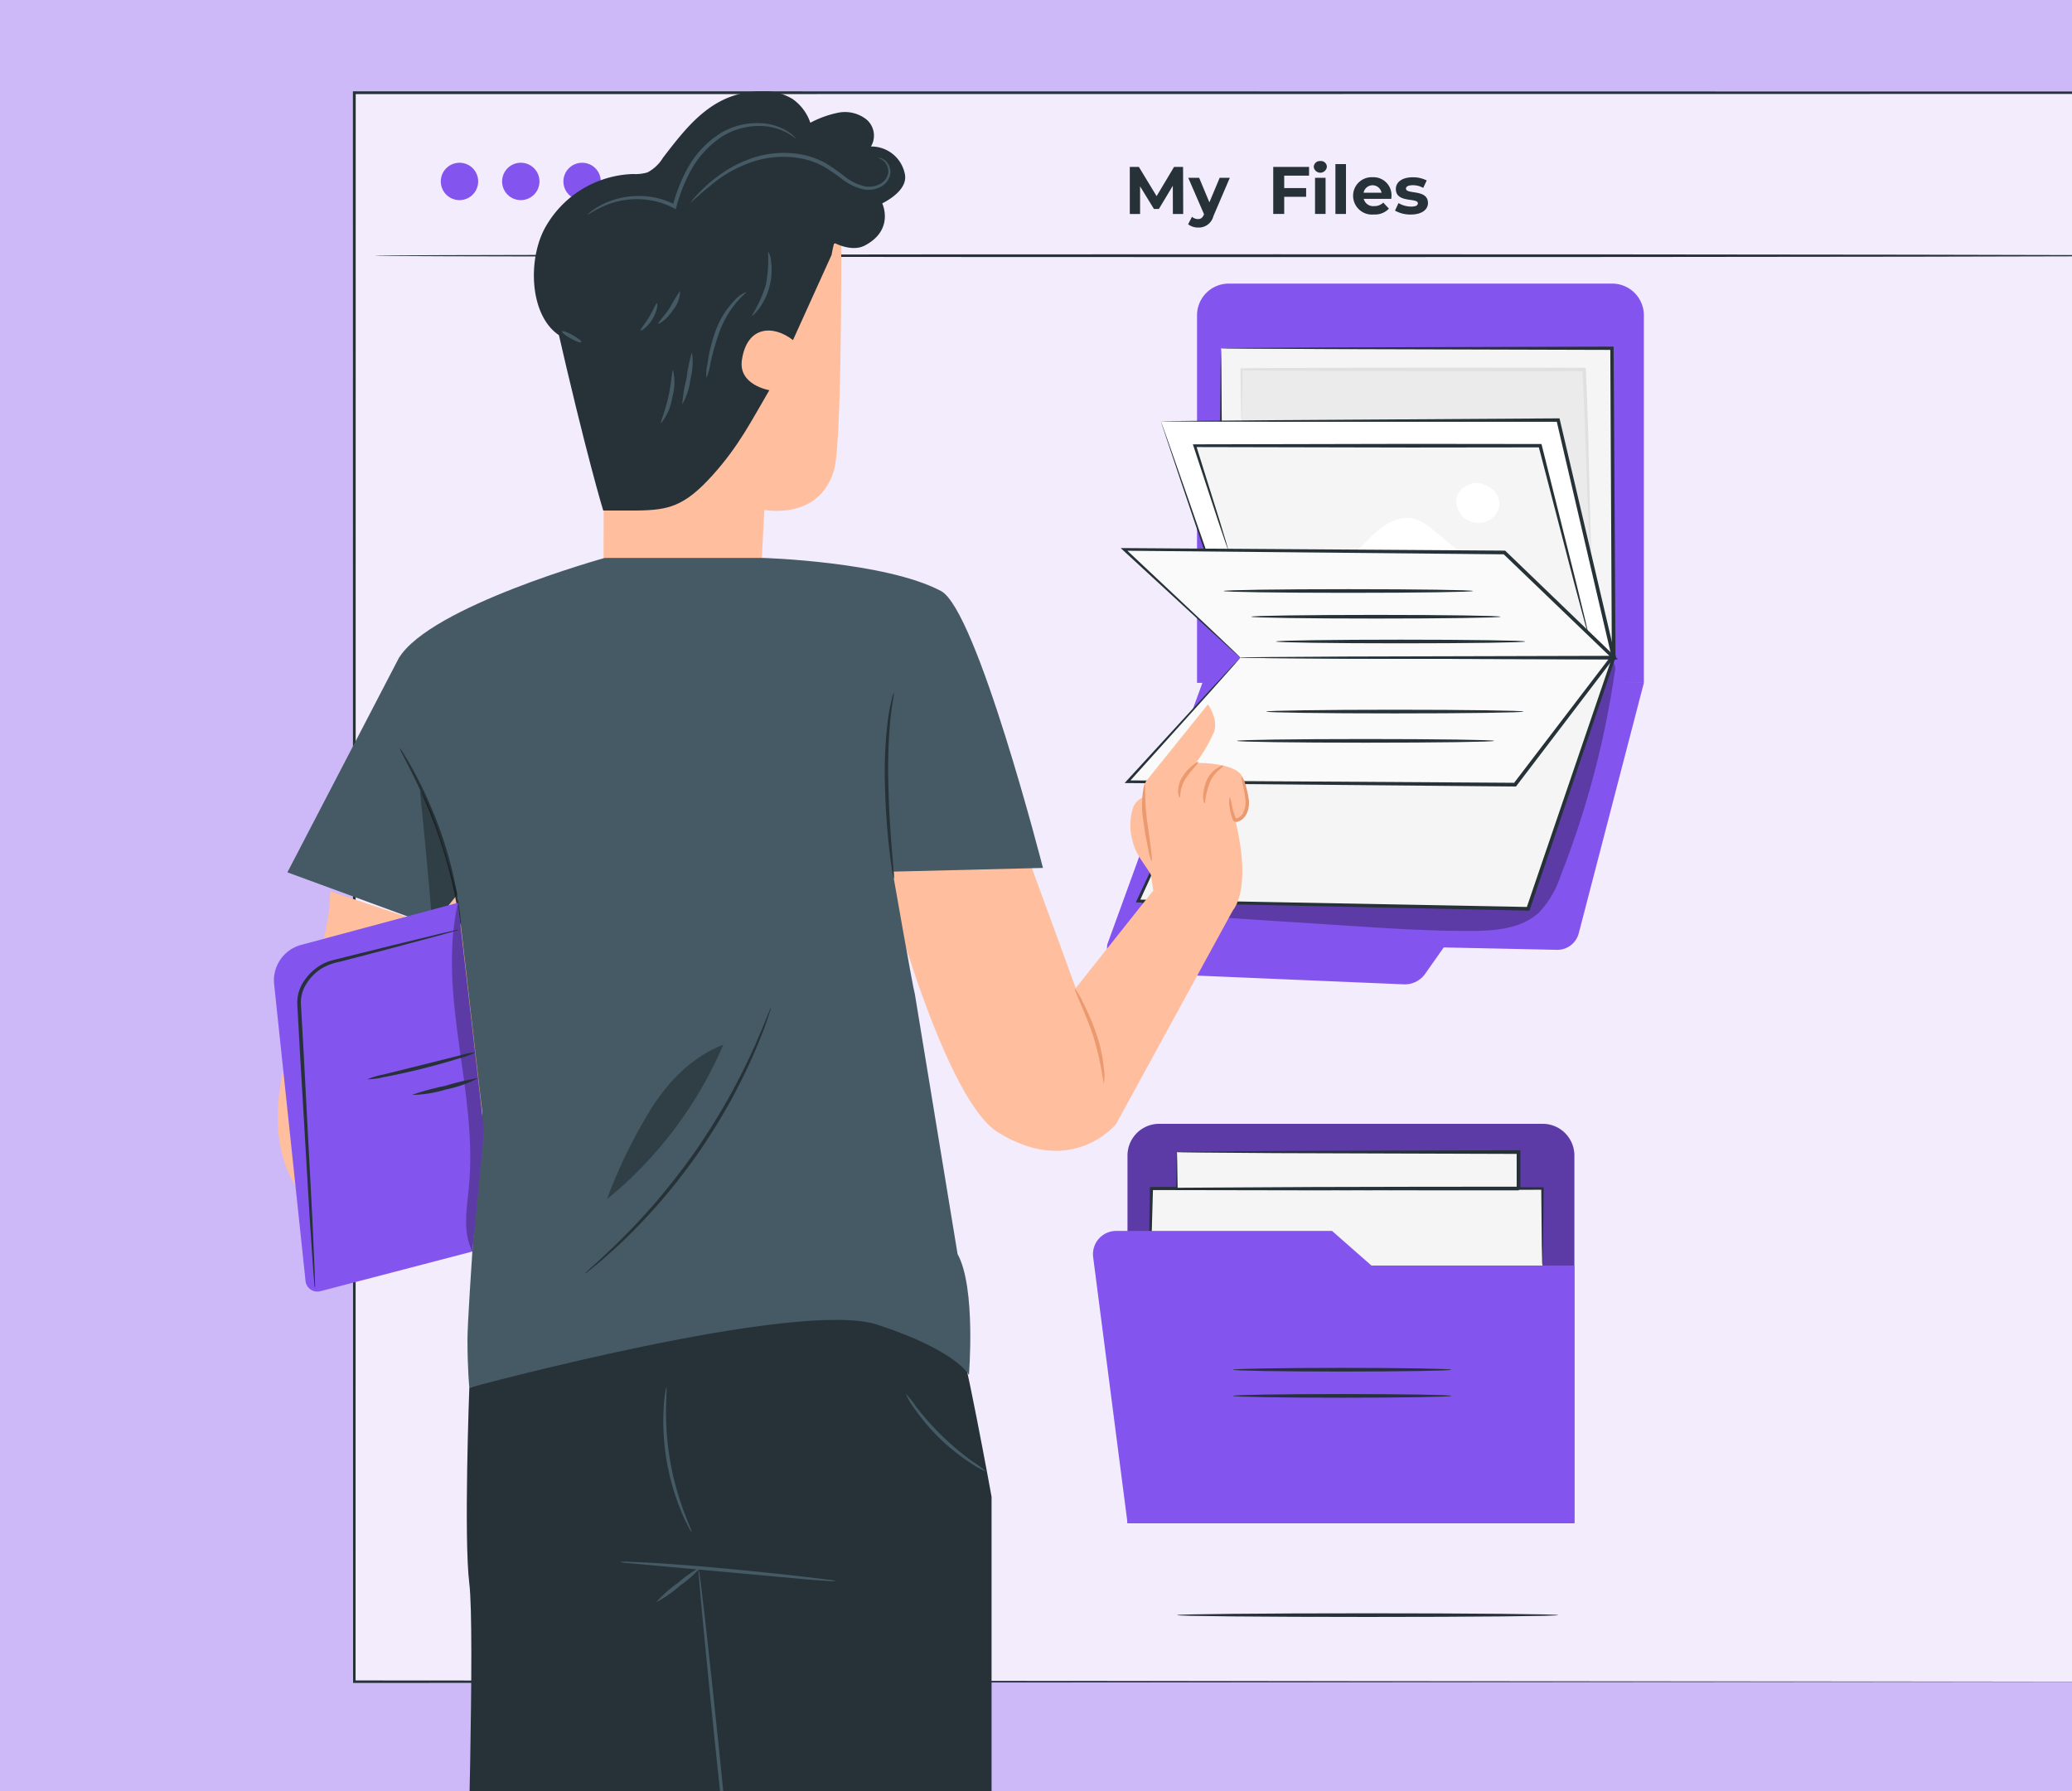 <svg xmlns="http://www.w3.org/2000/svg" xmlns:xlink="http://www.w3.org/1999/xlink" width="295" height="255" viewBox="0 0 295 255">
  <rect x="0" y="0" width="295" height="255" fill="#808080" stroke="none"/>
  <defs>
    <clipPath id="clip-path">
      <rect id="Rectángulo_406517" data-name="Rectángulo 406517" width="295" height="255" transform="translate(1125.051 437)" fill="#cdb9f8"/>
    </clipPath>
    <clipPath id="clip-path-2">
      <rect id="Rectángulo_406516" data-name="Rectángulo 406516" width="260.013" height="226.614" fill="none"/>
    </clipPath>
    <clipPath id="clip-path-3">
      <rect id="Rectángulo_406513" data-name="Rectángulo 406513" width="195.045" height="359.169" fill="none"/>
    </clipPath>
    <clipPath id="clip-path-5">
      <rect id="Rectángulo_406504" data-name="Rectángulo 406504" width="67.587" height="38.429" transform="translate(123.37 81.117)" fill="none"/>
    </clipPath>
    <clipPath id="clip-path-6">
      <rect id="Rectángulo_406505" data-name="Rectángulo 406505" width="63.616" height="56.849" transform="translate(121.532 147.01)" fill="none"/>
    </clipPath>
    <clipPath id="clip-path-8">
      <rect id="Rectángulo_406508" data-name="Rectángulo 406508" width="5.321" height="19.164" transform="translate(20.788 99.604)" fill="none"/>
    </clipPath>
    <clipPath id="clip-path-9">
      <rect id="Rectángulo_406509" data-name="Rectángulo 406509" width="16.564" height="21.999" transform="translate(47.414 135.744)" fill="none"/>
    </clipPath>
    <clipPath id="clip-path-10">
      <rect id="Rectángulo_406510" data-name="Rectángulo 406510" width="4.577" height="49.652" transform="translate(25.337 115.531)" fill="none"/>
    </clipPath>
    <clipPath id="clip-path-11">
      <rect id="Rectángulo_406511" data-name="Rectángulo 406511" width="3.101" height="3.277" transform="translate(76.837 344.697)" fill="none"/>
    </clipPath>
  </defs>
  <g id="Enmascarar_grupo_1098752" data-name="Enmascarar grupo 1098752" transform="translate(-1125.051 -437)" clip-path="url(#clip-path)">
    <rect id="Rectángulo_405751" data-name="Rectángulo 405751" width="295" height="255" transform="translate(1125.051 437)" fill="#cdb9f8"/>
    <g id="Grupo_1114466" data-name="Grupo 1114466" transform="translate(541.244 66)">
      <g id="Grupo_1114465" data-name="Grupo 1114465" transform="translate(634.051 384)">
        <rect id="Rectángulo_406514" data-name="Rectángulo 406514" width="258.954" height="226.189" transform="translate(0.225 0.226)" fill="#f2ecfd"/>
        <g id="Grupo_1114464" data-name="Grupo 1114464">
          <g id="Grupo_1114463" data-name="Grupo 1114463" clip-path="url(#clip-path-2)">
            <path id="Trazado_906803" data-name="Trazado 906803" d="M259.262,226.436c0-1.438-.069-90.066-.172-226.234l.172.171L.226.4H.2l.2-.2C.4,82.423.39,159.843.383,226.436l-.18-.178,259.059.178L.2,226.614H.023v-.178C.016,159.843.009,82.423,0,.2V0H.226L259.262.031h.172V.2c-.1,136.168-.171,224.8-.172,226.234" fill="#263238"/>
            <path id="Trazado_906804" data-name="Trazado 906804" d="M260.882,30.133c0,.112-57.518.2-128.454.2-70.96,0-128.466-.09-128.466-.2s57.505-.2,128.466-.2c70.936,0,128.454.09,128.454.2" transform="translate(-0.869 -6.727)" fill="#263238"/>
            <path id="Trazado_906805" data-name="Trazado 906805" d="M21.35,15.764a2.659,2.659,0,1,1-2.659-2.64,2.65,2.65,0,0,1,2.659,2.64" transform="translate(-3.516 -2.95)" fill="#8454ee"/>
            <path id="Trazado_906806" data-name="Trazado 906806" d="M32.53,15.764a2.659,2.659,0,1,1-2.659-2.64,2.649,2.649,0,0,1,2.659,2.64" transform="translate(-5.968 -2.95)" fill="#8454ee"/>
            <path id="Trazado_906807" data-name="Trazado 906807" d="M43.71,15.764a2.659,2.659,0,1,1-2.658-2.64,2.649,2.649,0,0,1,2.658,2.64" transform="translate(-8.42 -2.95)" fill="#8454ee"/>
            <path id="Trazado_906808" data-name="Trazado 906808" d="M147.814,20.585l-.009-4.02-1.985,3.311h-.7l-1.975-3.225v3.934h-1.465v-6.7h1.291l2.525,4.162,2.487-4.162h1.282l.02,6.7Z" transform="translate(-31.07 -3.121)" fill="#263238"/>
            <path id="Trazado_906809" data-name="Trazado 906809" d="M158.253,15.886l-2.341,5.464a2.14,2.14,0,0,1-2.149,1.618,2.31,2.31,0,0,1-1.446-.469l.55-1.062a1.337,1.337,0,0,0,.848.325c.415,0,.646-.181.848-.641l.02-.048-2.245-5.186h1.551l1.455,3.492,1.465-3.492Z" transform="translate(-33.403 -3.57)" fill="#263238"/>
            <path id="Trazado_906810" data-name="Trazado 906810" d="M169.4,15.13V16.9h3.123v1.243H169.4v2.44h-1.561v-6.7h5.1V15.13Z" transform="translate(-36.806 -3.121)" fill="#263238"/>
            <path id="Trazado_906811" data-name="Trazado 906811" d="M175.23,13.645a.857.857,0,0,1,.935-.833.841.841,0,0,1,.934.8.94.94,0,0,1-1.87.029m.183,1.55h1.5v5.148h-1.5Z" transform="translate(-38.428 -2.88)" fill="#263238"/>
            <rect id="Rectángulo_406515" data-name="Rectángulo 406515" width="1.504" height="7.101" transform="translate(139.886 10.363)" fill="#263238"/>
            <path id="Trazado_906812" data-name="Trazado 906812" d="M187.839,18.859h-3.923a1.382,1.382,0,0,0,1.485,1.033,1.764,1.764,0,0,0,1.3-.5l.8.861a2.726,2.726,0,0,1-2.139.833,2.684,2.684,0,0,1-2.958-2.651,2.63,2.63,0,0,1,2.765-2.651,2.558,2.558,0,0,1,2.7,2.67c0,.115-.02.278-.029.4m-3.942-.871h2.554a1.3,1.3,0,0,0-2.554,0" transform="translate(-40.001 -3.548)" fill="#263238"/>
            <path id="Trazado_906813" data-name="Trazado 906813" d="M190.046,20.534l.5-1.072a3.563,3.563,0,0,0,1.8.5c.694,0,.954-.181.954-.469,0-.842-3.132.019-3.132-2.038,0-.976.887-1.665,2.4-1.665a4.281,4.281,0,0,1,1.995.45l-.5,1.062a2.987,2.987,0,0,0-1.493-.383c-.675,0-.963.21-.963.478,0,.881,3.132.029,3.132,2.058,0,.957-.9,1.637-2.448,1.637a4.478,4.478,0,0,1-2.245-.555" transform="translate(-41.677 -3.548)" fill="#263238"/>
          </g>
        </g>
      </g>
    </g>
    <g id="Grupo_1114462" data-name="Grupo 1114462" transform="translate(461 100)">
      <g id="Grupo_1114461" data-name="Grupo 1114461" transform="translate(703.051 350)">
        <g id="Grupo_1114460" data-name="Grupo 1114460" clip-path="url(#clip-path-3)">
          <g id="Grupo_1114445" data-name="Grupo 1114445">
            <g id="Grupo_1114444" data-name="Grupo 1114444" clip-path="url(#clip-path-3)">
              <path id="Trazado_906717" data-name="Trazado 906717" d="M131.428,31.889V84.227h63.616V31.889a4.51,4.51,0,0,0-4.511-4.51H135.939a4.511,4.511,0,0,0-4.511,4.51" fill="#8454ee"/>
              <path id="Trazado_906718" data-name="Trazado 906718" d="M118.654,121.456l14.21-39.085,62.18,1.856-9.269,35.649a3.153,3.153,0,0,1-3.118,2.358l-16.106-.342-2.642,3.755a3.55,3.55,0,0,1-3.053,1.5l-38.92-1.644a3.5,3.5,0,0,1-3.282-4.051" fill="#8454ee"/>
              <path id="Trazado_906719" data-name="Trazado 906719" d="M134.836,36.588V77.547l55.915,3.078-.246-44.037Z" fill="#f5f5f5"/>
              <path id="Trazado_906720" data-name="Trazado 906720" d="M134.836,36.588a1.53,1.53,0,0,1,.249-.014l.762-.013,2.994-.028,11.369-.063,40.295-.116h.233v.234c.079,12.768.169,27.3.264,42.658,0,.464.006.928.008,1.379V80.9l-.276-.016-55.912-3.127-.2-.012v-.2c.038-12.423.069-22.656.091-29.808.026-3.557.047-6.347.061-8.272q.023-1.4.034-2.16c.01-.483.025-.719.025-.719s.015.267.025.76q.012.767.034,2.164c.014,1.914.035,4.689.061,8.227.022,7.152.053,17.385.091,29.808l-.2-.211,55.917,3.029-.275.262c0-.452-.005-.915-.007-1.379-.077-15.357-.149-29.891-.213-42.659l.235.233-40.142-.117-11.423-.062-3.04-.028-.788-.013a2.27,2.27,0,0,1-.276-.014" fill="#263238"/>
              <path id="Trazado_906721" data-name="Trazado 906721" d="M137.76,46.805c.05-1.364,0-7.221,0-7.221,15.631-.049,33.141.062,48.772.014.438,7.734.529,18.18.967,25.914" fill="#ebebeb"/>
              <path id="Trazado_906722" data-name="Trazado 906722" d="M187.5,65.512a2.246,2.246,0,0,1-.066-.488c-.029-.365-.065-.834-.111-1.42-.086-1.241-.182-3.056-.28-5.346-.214-4.578-.34-11.064-.752-18.646l.242.228-15.028.014c-14.014,0-26.383-.052-33.744-.122l.147-.149c-.029,2.244-.052,4.038-.069,5.325-.015.583-.028,1.049-.038,1.412a2.272,2.272,0,0,1-.04.485,2.241,2.241,0,0,1-.04-.488c-.01-.362-.023-.83-.039-1.413-.016-1.285-.04-3.077-.069-5.319l0-.147h.149c7.361-.066,19.729-.108,33.744-.1l15.028.023h.231l.012.229c.375,7.6.434,14.083.564,18.664.059,2.25.107,4.053.142,5.348.014.587.025,1.057.033,1.423a2.268,2.268,0,0,1-.014.492" fill="#e0e0e0"/>
              <path id="Trazado_906723" data-name="Trazado 906723" d="M126.291,46.988l11.537,33.638h52.923l-7.907-33.82Z" fill="#fff"/>
              <path id="Trazado_906724" data-name="Trazado 906724" d="M126.291,46.988a1.893,1.893,0,0,1,.254-.013l.783-.014,3.074-.036,11.632-.1,40.81-.26h.192l.044.188c2.341,9.99,4.912,20.96,7.6,32.448.108.46.215.92.32,1.367l.075.321h-.329l-52.923-.053h-.149l-.047-.14c-3.479-10.3-6.332-18.737-8.323-24.629-.971-2.9-1.731-5.169-2.258-6.74-.248-.751-.441-1.333-.579-1.75-.128-.393-.181-.586-.181-.586s.087.217.232.621q.227.636.632,1.78l2.373,6.761,8.495,24.409-.195-.14,52.923-.053-.253.319c-.1-.447-.212-.907-.32-1.368-2.68-11.49-5.239-22.463-7.569-32.456l.236.187-40.62,0-11.7-.026-3.131-.016L126.578,47a2.739,2.739,0,0,1-.287-.011" fill="#263238"/>
              <g id="Grupo_1114440" data-name="Grupo 1114440" opacity="0.3">
                <g id="Grupo_1114439" data-name="Grupo 1114439">
                  <g id="Grupo_1114438" data-name="Grupo 1114438" clip-path="url(#clip-path-5)">
                    <path id="Trazado_906725" data-name="Trazado 906725" d="M190.686,81.328a1.42,1.42,0,0,0-1.32-.1A208.387,208.387,0,0,0,130.8,106.74l-7.426,8.592c.939,1.476,2.949,1.738,4.7,1.852L153,118.809c5.8.378,11.6.756,17.412.736,3.447-.011,7.22-.293,9.732-2.653a13.848,13.848,0,0,0,3.048-5.2,129.8,129.8,0,0,0,7.721-29.1,1.412,1.412,0,0,0-.229-1.263"/>
                  </g>
                </g>
              </g>
              <path id="Trazado_906726" data-name="Trazado 906726" d="M137.827,83.283l-14.8,31.992,55.538,1.111,12.181-35.76Z" fill="#f5f5f5"/>
              <path id="Trazado_906727" data-name="Trazado 906727" d="M137.827,83.283a1.289,1.289,0,0,1,.24-.029l.73-.053,2.86-.177,10.839-.609,38.243-2.026.348-.018-.113.331c-3.674,10.811-7.8,22.962-12.157,35.768l-.06.18-.192,0h-.01l-55.527-1.165-.316-.007.133-.285,10.9-23.331c1.295-2.743,2.308-4.89,3.009-6.376l.793-1.652c.181-.37.282-.547.282-.547s-.078.211-.247.6q-.271.608-.757,1.7c-.681,1.5-1.666,3.675-2.923,6.45-2.553,5.575-6.211,13.567-10.682,23.332l-.182-.292,55.529,1.055h.011l-.252.176c4.369-12.8,8.515-24.946,12.2-35.752l.236.312-38.143,1.81-10.882.481-2.9.113-.75.021a1.685,1.685,0,0,1-.262,0" fill="#263238"/>
              <path id="Trazado_906728" data-name="Trazado 906728" d="M137.582,80.626,121.532,98.3l55.173.416,13.8-18.088Z" fill="#fafafa"/>
              <path id="Trazado_906729" data-name="Trazado 906729" d="M137.582,80.626a1.115,1.115,0,0,1,.247-.02l.746-.019,2.91-.037,10.951-.071,38.069-.1h.5l-.3.4-13.79,18.1-.079.1h-.13l-1.682-.013-53.49-.476-.422,0,.284-.31,11.83-12.894,3.222-3.475.843-.89a2.5,2.5,0,0,1,.294-.287,2.9,2.9,0,0,1-.272.336l-.818.939c-.743.834-1.805,2.028-3.164,3.556L121.671,98.424l-.137-.314,53.491.331,1.682.013-.209.1,13.811-18.08.2.4-37.978-.1-10.98-.071-2.939-.037-.762-.019a1.417,1.417,0,0,1-.264-.02" fill="#263238"/>
              <path id="Trazado_906730" data-name="Trazado 906730" d="M135.841,65.223,131.1,50.458h49.178l6.891,27" fill="#f5f5f5"/>
              <path id="Trazado_906731" data-name="Trazado 906731" d="M187.171,77.456a2.674,2.674,0,0,1-.168-.5c-.1-.371-.241-.856-.413-1.466-.356-1.33-.856-3.2-1.483-5.538l-5.058-19.437.231.18-18.408.022-30.77-.067.185-.253c1.416,4.531,2.57,8.22,3.384,10.823.378,1.25.677,2.238.894,2.957.089.314.161.568.22.774a1.071,1.071,0,0,1,.057.27.951.951,0,0,1-.111-.252c-.073-.2-.162-.45-.272-.757-.242-.711-.574-1.689-.994-2.926-.853-2.591-2.062-6.261-3.548-10.77l-.083-.253h.268l30.77-.066,18.408.021h.187l.045.179c1.983,7.928,3.671,14.672,4.875,19.483.571,2.354,1.027,4.234,1.352,5.572.142.618.254,1.109.34,1.484a2.69,2.69,0,0,1,.092.518" fill="#263238"/>
              <path id="Trazado_906732" data-name="Trazado 906732" d="M165.031,62.458a7.64,7.64,0,0,0-2.506-1.554c-1.845-.56-3.833.357-5.313,1.593s-2.674,2.8-4.247,3.918l17.245.28-5.179-4.237" fill="#fff"/>
              <path id="Trazado_906733" data-name="Trazado 906733" d="M174.068,57.284c-.622-.927-2.676-2.08-4.024-1.221h0a2.644,2.644,0,0,0-1.71,2.024,3.155,3.155,0,0,0,5.507,2.31,2.673,2.673,0,0,0,.222-3.113" fill="#fff"/>
              <path id="Trazado_906734" data-name="Trazado 906734" d="M137.582,80.626l-16.548-15.4,54.161.439,15.556,14.963Z" fill="#fafafa"/>
              <path id="Trazado_906735" data-name="Trazado 906735" d="M137.582,80.626a1.327,1.327,0,0,1,.266-.02l.767-.02,2.96-.038,11.051-.072,38.125-.1-.172.428L175.015,65.85l.178.073-1-.008-53.156-.506.128-.321L133.189,76.4l3.266,3.106.845.821a2.633,2.633,0,0,1,.282.3,2.285,2.285,0,0,1-.3-.247c-.214-.19-.5-.446-.866-.773L133.1,76.585,120.907,65.359l-.352-.324.48,0,53.158.356,1,.008h.1l.075.072,15.547,14.972.446.429-.618,0-38.207-.1L141.518,80.7l-2.933-.038-.753-.02a1.142,1.142,0,0,1-.25-.02" fill="#263238"/>
              <line id="Línea_2046" data-name="Línea 2046" x2="35.502" transform="translate(135.214 71.145)" fill="#fafafa"/>
              <path id="Trazado_906736" data-name="Trazado 906736" d="M170.716,71.145c0,.144-7.948.26-17.75.26s-17.752-.116-17.752-.26,7.946-.26,17.752-.26,17.75.116,17.75.26" fill="#263238"/>
              <line id="Línea_2047" data-name="Línea 2047" x2="35.502" transform="translate(139.141 74.807)" fill="#fafafa"/>
              <path id="Trazado_906737" data-name="Trazado 906737" d="M174.643,74.807c0,.144-7.948.26-17.75.26s-17.752-.116-17.752-.26,7.946-.26,17.752-.26,17.75.116,17.75.26" fill="#263238"/>
              <line id="Línea_2048" data-name="Línea 2048" x2="35.502" transform="translate(142.669 78.335)" fill="#fafafa"/>
              <path id="Trazado_906738" data-name="Trazado 906738" d="M178.171,78.335c0,.144-7.948.26-17.75.26s-17.752-.116-17.752-.26,7.946-.26,17.752-.26,17.75.116,17.75.26" fill="#263238"/>
              <line id="Línea_2049" data-name="Línea 2049" x2="36.64" transform="translate(137.104 92.482)" fill="#fafafa"/>
              <path id="Trazado_906739" data-name="Trazado 906739" d="M173.744,92.482c0,.144-8.2.26-18.319.26s-18.321-.116-18.321-.26,8.2-.26,18.321-.26,18.319.116,18.319.26" fill="#263238"/>
              <line id="Línea_2050" data-name="Línea 2050" x2="36.64" transform="translate(141.274 88.312)" fill="#fafafa"/>
              <path id="Trazado_906740" data-name="Trazado 906740" d="M177.914,88.312c0,.144-8.2.26-18.319.26s-18.321-.116-18.321-.26,8.2-.26,18.321-.26,18.319.116,18.319.26" fill="#263238"/>
              <path id="Trazado_906741" data-name="Trazado 906741" d="M121.532,151.521v52.338h63.616V151.521a4.511,4.511,0,0,0-4.511-4.511H126.043a4.511,4.511,0,0,0-4.511,4.511" fill="#8454ee"/>
              <g id="Grupo_1114443" data-name="Grupo 1114443" opacity="0.3">
                <g id="Grupo_1114442" data-name="Grupo 1114442">
                  <g id="Grupo_1114441" data-name="Grupo 1114441" clip-path="url(#clip-path-6)">
                    <path id="Trazado_906742" data-name="Trazado 906742" d="M121.532,151.521v52.338h63.616V151.521a4.511,4.511,0,0,0-4.511-4.511H126.043a4.511,4.511,0,0,0-4.511,4.511"/>
                  </g>
                </g>
              </g>
              <path id="Trazado_906743" data-name="Trazado 906743" d="M124.518,175.435l.422-19.214h55.669v10.963" fill="#f5f5f5"/>
              <path id="Trazado_906744" data-name="Trazado 906744" d="M180.609,167.184a4.291,4.291,0,0,1-.049-.747c-.011-.536-.026-1.254-.045-2.159-.019-1.932-.046-4.661-.079-8.057l.173.173-31.96.087-23.709-.043.217-.213c-.164,5.759-.3,10.547-.4,13.951-.061,1.64-.11,2.944-.145,3.888-.022.416-.04.753-.055,1.021a1.381,1.381,0,0,1-.041.35,1.43,1.43,0,0,1-.026-.351c0-.269,0-.606-.009-1.023.006-.945.015-2.25.026-3.89.052-3.4.125-8.2.214-13.955l0-.212h.214l23.709-.044,31.96.088h.175l0,.173c-.033,3.4-.06,6.125-.079,8.057-.019.9-.034,1.623-.046,2.159a4.243,4.243,0,0,1-.048.747" fill="#263238"/>
              <rect id="Rectángulo_406506" data-name="Rectángulo 406506" width="48.636" height="5.194" transform="translate(128.564 151.026)" fill="#f5f5f5"/>
              <path id="Trazado_906745" data-name="Trazado 906745" d="M128.564,151.027a.978.978,0,0,1,.228-.018l.706-.018,2.758-.035,10.283-.077,34.661-.111h.259v.26c0,1.655,0,3.413,0,5.191-.521.525-.154.146-.274.263h-3.994l-3.929,0-7.577-.008-13.727-.031-19.4-.108h-.112l0-.11q.041-2.51.062-3.9c.011-.407.02-.729.027-.981a1.628,1.628,0,0,1,.021-.316,2.617,2.617,0,0,1,.022.356c.006.257.015.588.026,1.005q.021,1.362.062,3.832l-.11-.11,19.4-.108,13.727-.031,7.577-.008,3.929,0h3.994c-.112.115.273-.257-.247.258,0-1.778,0-3.536,0-5.191l.259.259-34.473-.111-10.343-.077-2.817-.036-.739-.017a1.658,1.658,0,0,1-.264-.018" fill="#263238"/>
              <path id="Trazado_906746" data-name="Trazado 906746" d="M182.86,216.957c0,.144-12.156.26-27.146.26s-27.15-.116-27.15-.26,12.153-.26,27.15-.26,27.146.116,27.146.26" fill="#263238"/>
              <path id="Trazado_906747" data-name="Trazado 906747" d="M116.639,165.988l4.893,37.871h63.616V167.184H156.257l-5.605-4.929H119.921a3.309,3.309,0,0,0-3.282,3.733" fill="#8454ee"/>
              <path id="Trazado_906748" data-name="Trazado 906748" d="M167.641,182.016c0,.144-6.967.26-15.559.26s-15.56-.116-15.56-.26,6.966-.26,15.56-.26,15.559.116,15.559.26" fill="#263238"/>
              <path id="Trazado_906749" data-name="Trazado 906749" d="M167.641,185.741c0,.144-6.967.26-15.559.26s-15.56-.116-15.56-.26,6.966-.26,15.56-.26,15.559.116,15.559.26" fill="#263238"/>
            </g>
          </g>
          <g id="Grupo_1114459" data-name="Grupo 1114459">
            <g id="Grupo_1114458" data-name="Grupo 1114458" clip-path="url(#clip-path-3)">
              <path id="Trazado_906750" data-name="Trazado 906750" d="M29.435,145.448c-.995,4.408-6,6.711-9.077,10.022s-7.62,6.025-11.952,4.736c-2.852-.849-4.991-3.3-6.229-6.012C-.7,147.9.664,140.5,2.82,133.92S7.9,120.826,8.025,113.9l14.509,4.867,3.576-4.406s4.05,27.876,3.325,31.086" fill="#ffbe9d"/>
              <path id="Trazado_906751" data-name="Trazado 906751" d="M85.959,107.932s8.772,35.154,17.16,40.311c10.6,6.521,16.8-1.233,16.8-1.233l16.607-30.389L125.2,113.783l-11.039,13.9-7.7-21.056Z" fill="#ffbe9d"/>
              <path id="Trazado_906752" data-name="Trazado 906752" d="M73.205,254.088c0,1.179,1.395,18.557,1.395,18.557a66.951,66.951,0,0,0-2.791,16.82c-.381,16.216-.235,51.132-.235,51.132h17.31l.009-1.966s9.124-60.934,8.8-66.9l-1.214-22.649Z" fill="#ffbe9d"/>
              <path id="Trazado_906753" data-name="Trazado 906753" d="M59.117,227.084l-28.81,4.872s2.906,7.885,3.114,8.658c.759,2.82,2.419,10.108,1.443,16.941-1.244,8.706-2.34,19.278-1.792,24.253s5.953,57.346,5.953,57.346l17.168.536,4.168-96.429Z" fill="#ffbe9d"/>
              <path id="Trazado_906754" data-name="Trazado 906754" d="M47.075,19.275l-.159,51.882,22.259,1.062L69.818,59.6s7.906,1.569,9.946-5.773c1.3-4.69.977-40.937.977-40.937Z" fill="#ffbe9d"/>
              <path id="Trazado_906755" data-name="Trazado 906755" d="M83.67,16.543c-3.506,1-4.268,6.734-4.268,6.734L73.9,35.422c-2.8-2.193-6.562-2.067-7.275,2.856-.514,3.557,3.909,4.276,3.909,4.276-2.575,4.382-4.321,7.926-8.07,12.094-4.057,4.51-6.33,4.965-10.731,5.039H46.884s-2.375-7.71-6.774-26.992C35.23,11.3,60.525,14.06,65.215,8.6c7.637-8.893,29.507,4.779,18.455,7.943" fill="#263238"/>
              <path id="Trazado_906756" data-name="Trazado 906756" d="M40.573,34.712c-4.1-2.754-4.47-10.46-2.078-15.082a14.85,14.85,0,0,1,12.629-7.853,5.987,5.987,0,0,0,2.063-.231,5.719,5.719,0,0,0,2.215-2.1C59.066,4.679,62.667,0,69.5,0a7.772,7.772,0,0,1,4.294,1.064A6.747,6.747,0,0,1,76.37,4.478a14.638,14.638,0,0,1,3.995-1.437,4.932,4.932,0,0,1,4.008.978A3.016,3.016,0,0,1,85,7.858,4.857,4.857,0,0,1,89.849,11.9c.362,2.278-2.9,3.879-3.242,4.056,0,0,1.792,3.75-2.48,6-1.721.905-3.958-.185-4.211-.317" fill="#263238"/>
              <path id="Trazado_906757" data-name="Trazado 906757" d="M56.824,39.7A7.714,7.714,0,0,1,56.7,43.64a7.711,7.711,0,0,1-1.574,3.614c-.149-.075.565-1.664,1.023-3.738.475-2.069.511-3.811.678-3.815" fill="#455a64"/>
              <path id="Trazado_906758" data-name="Trazado 906758" d="M59.516,37.155a9.465,9.465,0,0,1-.207,3.793,9.444,9.444,0,0,1-1.175,3.612,20.311,20.311,0,0,1,.621-3.716,20.219,20.219,0,0,1,.761-3.689" fill="#455a64"/>
              <path id="Trazado_906759" data-name="Trazado 906759" d="M67.225,28.592c.053.074-.577.534-1.377,1.472a14.223,14.223,0,0,0-2.4,4.14,34.739,34.739,0,0,0-1.33,4.666,7.854,7.854,0,0,1-.551,1.962,6.982,6.982,0,0,1,.159-2.036,22.88,22.88,0,0,1,1.2-4.8,12.091,12.091,0,0,1,2.632-4.208,4.226,4.226,0,0,1,1.67-1.2" fill="#455a64"/>
              <path id="Trazado_906760" data-name="Trazado 906760" d="M70.342,22.763a2.9,2.9,0,0,1,.432,1.4,9.335,9.335,0,0,1-1.694,6.757c-.548.73-.994,1.081-1.043,1.034a19.4,19.4,0,0,0,2-4.386,19.432,19.432,0,0,0,.308-4.809" fill="#455a64"/>
              <path id="Trazado_906761" data-name="Trazado 906761" d="M43.777,35.721c-.076.136-.757-.1-1.522-.527s-1.323-.884-1.248-1.02.758.1,1.523.527,1.323.884,1.247,1.02" fill="#455a64"/>
              <path id="Trazado_906762" data-name="Trazado 906762" d="M54.531,30.181c.147.022.056,1.121-.636,2.257s-1.615,1.733-1.7,1.613c-.1-.124.594-.856,1.22-1.9s.959-2,1.118-1.965" fill="#455a64"/>
              <path id="Trazado_906763" data-name="Trazado 906763" d="M57.838,28.406a4.458,4.458,0,0,1-.99,2.7c-.893,1.354-2.015,2.081-2.1,1.961-.105-.126.795-1,1.631-2.273a22.911,22.911,0,0,1,1.46-2.385" fill="#455a64"/>
              <path id="Trazado_906764" data-name="Trazado 906764" d="M74.273,6.677c-.039.045-.417-.317-1.22-.774a8.234,8.234,0,0,0-3.73-.964,10,10,0,0,0-5.471,1.47A13.557,13.557,0,0,0,59.191,11.6,23.322,23.322,0,0,0,57.3,16.465l-.09.326-.3-.157a11.094,11.094,0,0,0-4.966-1.27,11.734,11.734,0,0,0-4.042.611,17.321,17.321,0,0,0-3.3,1.65,3.432,3.432,0,0,1,.745-.659,10.24,10.24,0,0,1,2.442-1.311,11.536,11.536,0,0,1,4.162-.753,11.306,11.306,0,0,1,5.214,1.255l-.388.17a22.961,22.961,0,0,1,1.918-4.994,13.762,13.762,0,0,1,4.888-5.368A10.161,10.161,0,0,1,69.34,4.54a7.921,7.921,0,0,1,3.825,1.175,5.8,5.8,0,0,1,.855.678c.18.173.266.27.253.284" fill="#455a64"/>
              <path id="Trazado_906765" data-name="Trazado 906765" d="M85.979,9.5c-.041-.01.618-.167,1.276.579a2.214,2.214,0,0,1,.513,1.625,2.527,2.527,0,0,1-1.294,1.848,3.671,3.671,0,0,1-2.7.372,7.829,7.829,0,0,1-2.791-1.353A27.367,27.367,0,0,0,78.251,10.7a11.358,11.358,0,0,0-3.288-1.157,13.908,13.908,0,0,0-6.711.46,18.347,18.347,0,0,0-4.96,2.522,50.772,50.772,0,0,0-3.96,3.351,5.628,5.628,0,0,1,.88-1.1A21.518,21.518,0,0,1,63.057,12.2a17.855,17.855,0,0,1,5.034-2.693,14.088,14.088,0,0,1,6.976-.52,11.7,11.7,0,0,1,3.45,1.226,26.158,26.158,0,0,1,2.764,1.931,7.54,7.54,0,0,0,2.593,1.32,3.279,3.279,0,0,0,2.4-.262,2.212,2.212,0,0,0,1.179-1.541,2.021,2.021,0,0,0-.372-1.45,1.952,1.952,0,0,0-1.1-.715" fill="#455a64"/>
              <path id="Trazado_906766" data-name="Trazado 906766" d="M27.82,184.58s-.811,21.382,0,27.89-.361,45.8-.361,45.8,30.173,8.784,38.308-1.629c0,0-3.294-47.747-3.619-49.049s-2.986-33.842-2.986-33.842Z" fill="#263238"/>
              <path id="Trazado_906767" data-name="Trazado 906767" d="M96.641,173.747c1.775,5.528,5.532,26.358,5.532,26.358v55.206s-26.142,9.444-36.555,4.767L59.163,204.66V175.941l21.505-8.377Z" fill="#263238"/>
              <path id="Trazado_906768" data-name="Trazado 906768" d="M80.049,212.109a5.826,5.826,0,0,1-1.218-.021c-.781-.045-1.909-.129-3.3-.244l-10.877-.993-10.875-.991-3.3-.305a5.757,5.757,0,0,1-1.205-.173,5.887,5.887,0,0,1,1.218-.017c.782.02,1.912.071,3.309.15,2.793.158,6.647.448,10.9.85s8.087.818,10.865,1.135l3.288.4a5.794,5.794,0,0,1,1.2.211" fill="#455a64"/>
              <path id="Trazado_906769" data-name="Trazado 906769" d="M60.463,210.365c.134-.014,1.4,11.1,2.821,24.831s2.468,24.87,2.334,24.884-1.4-11.1-2.82-24.833-2.469-24.868-2.335-24.882" fill="#455a64"/>
              <path id="Trazado_906770" data-name="Trazado 906770" d="M60.84,210.065a17.276,17.276,0,0,1-3.059,2.724,17.357,17.357,0,0,1-3.361,2.34,17.232,17.232,0,0,1,3.059-2.724,17.323,17.323,0,0,1,3.361-2.34" fill="#455a64"/>
              <path id="Trazado_906771" data-name="Trazado 906771" d="M101.4,196.494a8.689,8.689,0,0,1-2.086-1.112,28.953,28.953,0,0,1-8.164-7.9,8.725,8.725,0,0,1-1.18-2.048,16.053,16.053,0,0,1,1.459,1.844A38.39,38.39,0,0,0,99.5,195.1a16.191,16.191,0,0,1,1.892,1.4" fill="#455a64"/>
              <path id="Trazado_906772" data-name="Trazado 906772" d="M59.462,205.1a2.778,2.778,0,0,1-.443-.711,22.714,22.714,0,0,1-.974-2.06,33.755,33.755,0,0,1-2.564-14.716c.054-.961.132-1.736.219-2.267a2.783,2.783,0,0,1,.177-.819c.08.009-.031,1.19-.051,3.1A40.192,40.192,0,0,0,58.367,202.2c.663,1.789,1.167,2.862,1.1,2.9" fill="#455a64"/>
              <path id="Trazado_906773" data-name="Trazado 906773" d="M91.254,128.546c-.264-.793-3.172-17.444-3.172-17.444l21.409-.529s-9.4-36.72-14.521-39.43c-7.939-4.2-25.389-4.709-25.389-4.709H47.115S22.27,73.306,17.776,80.706L1.918,111.2l20.616,7.567,3.575-4.406,3.561,31.1s-2.114,28.016-2.114,32.245.264,6.872.264,6.872S74.525,171.9,85.89,175.6s13.06,7.167,13.06,7.167,1.026-12.461-1.617-17.219Z" fill="#455a64"/>
              <path id="Trazado_906774" data-name="Trazado 906774" d="M26.614,118.768c-.079.01-.29-1.482-.768-3.862a70.474,70.474,0,0,0-2.493-9.136,76.973,76.973,0,0,0-3.7-8.724l-1.3-2.568a4.441,4.441,0,0,1-.44-.965,4.428,4.428,0,0,1,.6.872c.366.576.862,1.429,1.443,2.5a60.706,60.706,0,0,1,3.851,8.722,56.513,56.513,0,0,1,2.372,9.234c.195,1.2.325,2.184.381,2.864a4.472,4.472,0,0,1,.047,1.061" fill="#263238"/>
              <path id="Trazado_906775" data-name="Trazado 906775" d="M70.767,130.481a1.778,1.778,0,0,1-.119.462l-.433,1.293c-.188.561-.431,1.244-.748,2.023s-.647,1.68-1.088,2.644c-.831,1.949-1.936,4.22-3.271,6.685a90.65,90.65,0,0,1-4.809,7.744A90.215,90.215,0,0,1,54.67,158.5c-1.858,2.1-3.613,3.915-5.159,5.364-.755.744-1.485,1.366-2.111,1.927s-1.182,1.027-1.645,1.4l-1.066.849a1.727,1.727,0,0,1-.393.27c-.011-.013.1-.132.33-.346l1.005-.917c.443-.391.981-.873,1.585-1.455s1.318-1.216,2.054-1.973c1.51-1.475,3.231-3.307,5.06-5.411,1.81-2.122,3.716-4.526,5.569-7.158,1.837-2.642,3.442-5.255,4.815-7.682,1.35-2.439,2.482-4.684,3.35-6.607.459-.951.814-1.837,1.15-2.606s.608-1.437.823-1.988l.518-1.259a1.779,1.779,0,0,1,.212-.428" fill="#263238"/>
              <path id="Trazado_906776" data-name="Trazado 906776" d="M88.262,85.615c.09.022-.247,1.474-.5,3.863a77.815,77.815,0,0,0-.277,9.379c.088,3.67.317,6.989.514,9.389q.138,1.675.235,2.843a4.659,4.659,0,0,1,.039,1.05,4.108,4.108,0,0,1-.228-1.027c-.112-.666-.248-1.633-.39-2.832-.285-2.4-.57-5.724-.658-9.412a60.979,60.979,0,0,1,.421-9.431,27.307,27.307,0,0,1,.535-2.816,4.328,4.328,0,0,1,.305-1.006" fill="#263238"/>
              <g id="Grupo_1114448" data-name="Grupo 1114448" opacity="0.3">
                <g id="Grupo_1114447" data-name="Grupo 1114447">
                  <g id="Grupo_1114446" data-name="Grupo 1114446" clip-path="url(#clip-path-8)">
                    <path id="Trazado_906777" data-name="Trazado 906777" d="M20.788,99.6s1.333,12.785,1.746,19.164l3.575-4.4S22.6,101.205,20.788,99.6"/>
                  </g>
                </g>
              </g>
              <g id="Grupo_1114451" data-name="Grupo 1114451" opacity="0.3">
                <g id="Grupo_1114450" data-name="Grupo 1114450">
                  <g id="Grupo_1114449" data-name="Grupo 1114449" clip-path="url(#clip-path-9)">
                    <path id="Trazado_906778" data-name="Trazado 906778" d="M53.778,144.746a71,71,0,0,0-6.363,13,57.65,57.65,0,0,0,16.563-22c-4.308,1.652-7.739,5.1-10.2,9"/>
                  </g>
                </g>
              </g>
              <path id="Trazado_906779" data-name="Trazado 906779" d="M6.609,170.838A1.693,1.693,0,0,1,4.5,169.379L.03,127.13a5.228,5.228,0,0,1,3.852-5.6l22.308-5.994,3.724,32.524-1.658,17.128Z" fill="#8454ee"/>
              <g id="Grupo_1114454" data-name="Grupo 1114454" opacity="0.3">
                <g id="Grupo_1114453" data-name="Grupo 1114453">
                  <g id="Grupo_1114452" data-name="Grupo 1114452" clip-path="url(#clip-path-10)">
                    <path id="Trazado_906780" data-name="Trazado 906780" d="M28.256,165.183c-1.377-2.678-.843-5.841-.531-8.836,1.441-13.818-4.531-27.25-1.535-40.816,0,0,3.059,25.853,3.724,32.524Z"/>
                  </g>
                </g>
              </g>
              <path id="Trazado_906781" data-name="Trazado 906781" d="M26.42,119.338a3.468,3.468,0,0,1-.65.221l-1.89.533-6.976,1.87-4.823,1.267-2.688.7a7.883,7.883,0,0,0-2.669,1,6.883,6.883,0,0,0-2.08,2.111,4.888,4.888,0,0,0-.8,2.919c.124,2.19.251,4.456.382,6.778.485,9.264.925,17.648,1.246,23.79.133,3,.241,5.448.318,7.214.025.809.045,1.461.061,1.963a3.348,3.348,0,0,1-.015.686,3.4,3.4,0,0,1-.09-.68c-.04-.5-.093-1.149-.158-1.957C5.467,166,5.3,163.55,5.1,160.554c-.361-6.142-.854-14.526-1.4-23.791-.127-2.322-.252-4.59-.372-6.781a5.391,5.391,0,0,1,.891-3.2,7.355,7.355,0,0,1,2.243-2.251,6.211,6.211,0,0,1,1.395-.669c.5-.162.952-.251,1.42-.376l2.694-.676,4.839-1.2L23.83,119.9l1.914-.439a3.422,3.422,0,0,1,.676-.119" fill="#263238"/>
              <path id="Trazado_906782" data-name="Trazado 906782" d="M28.723,136.819a9.949,9.949,0,0,1-2.189.821c-1.374.436-3.289.984-5.422,1.517s-4.083.946-5.5,1.207a10,10,0,0,1-2.318.3,10.96,10.96,0,0,1,2.24-.663l5.453-1.352,5.448-1.367a10.975,10.975,0,0,1,2.289-.466" fill="#263238"/>
              <path id="Trazado_906783" data-name="Trazado 906783" d="M29.1,140.494a17.306,17.306,0,0,1-4.617,1.623,17.244,17.244,0,0,1-4.834.772,34.955,34.955,0,0,1,4.706-1.277,34.67,34.67,0,0,1,4.745-1.118" fill="#263238"/>
              <path id="Trazado_906784" data-name="Trazado 906784" d="M118.145,141.328a44.918,44.918,0,0,0-1.531-6.923c-1.281-3.7-2.755-6.562-2.591-6.64a7.859,7.859,0,0,1,1.083,1.805,34.058,34.058,0,0,1,2,4.67,21.468,21.468,0,0,1,1.069,4.978,6.325,6.325,0,0,1-.031,2.11" fill="#eb996e"/>
              <path id="Trazado_906785" data-name="Trazado 906785" d="M125.2,113.783s-2.165-13.415-1.043-15.535l8.821-10.964s1.511,2.077.873,3.922a21.157,21.157,0,0,1-2.593,4.419s5.006-.13,6.456,1.673a9.04,9.04,0,0,1,.953,3.651,2.136,2.136,0,0,1-.476,1.534l-1.257,1.553c2.454,10.371-.662,12.865-.662,12.865Z" fill="#ffbe9d"/>
              <path id="Trazado_906786" data-name="Trazado 906786" d="M135.149,96c.037.063-.235.293-.644.68a4.5,4.5,0,0,0-1.241,1.693,12.462,12.462,0,0,0-.6,2.1c-.111.549-.055.876-.125.9s-.265-.335-.242-.939a6.985,6.985,0,0,1,.476-2.252,3.82,3.82,0,0,1,1.5-1.793c.49-.33.84-.453.875-.392" fill="#eb996e"/>
              <path id="Trazado_906787" data-name="Trazado 906787" d="M123.834,100.711c.018-.372-.311-.058-.641.116a2.736,2.736,0,0,0-.862,1.145,8.115,8.115,0,0,0-.11,4.65c.442,2.066,1.681,3.244,2.738,5.073" fill="#ffbe9d"/>
              <path id="Trazado_906788" data-name="Trazado 906788" d="M131.606,95.469c.13.127-.9,1.04-1.784,2.354a5.01,5.01,0,0,0-.726,1.854c-.082.509-.048.843-.125.86-.061.018-.233-.307-.242-.885a3.957,3.957,0,0,1,.653-2.107,6.938,6.938,0,0,1,1.458-1.606c.426-.346.718-.521.766-.47" fill="#eb996e"/>
              <path id="Trazado_906789" data-name="Trazado 906789" d="M124.959,109.641a5.631,5.631,0,0,1-.443-1.592c-.212-.992-.495-2.369-.689-3.917a13.417,13.417,0,0,1,.137-5.627c.139.019-.05,2.509.38,5.563s.789,5.55.615,5.573" fill="#eb996e"/>
              <path id="Trazado_906790" data-name="Trazado 906790" d="M137.756,97.5a3.617,3.617,0,0,1,.626,1.448,12.159,12.159,0,0,1,.38,1.673,3.611,3.611,0,0,1-.241,2.167,2.381,2.381,0,0,1-.742.928,1.886,1.886,0,0,1-.528.266.756.756,0,0,1-.363.027.519.519,0,0,1-.349-.254,7.526,7.526,0,0,1-.446-1.709,3.3,3.3,0,0,1,0-1.581,8.776,8.776,0,0,1,.362,1.51,10.64,10.64,0,0,0,.5,1.533c.026.032.013.03.154,0a1.5,1.5,0,0,0,.373-.2,1.941,1.941,0,0,0,.572-.738,3.329,3.329,0,0,0,.237-1.885c-.067-.618-.171-1.178-.261-1.646a7.094,7.094,0,0,1-.269-1.536" fill="#eb996e"/>
              <path id="Trazado_906791" data-name="Trazado 906791" d="M71.5,338.97v19.849l39.818-.6c-.291-4.024-22.05-11.646-22.05-11.646l.436-7.6Z" fill="#8454ee"/>
              <g id="Grupo_1114457" data-name="Grupo 1114457" opacity="0.6">
                <g id="Grupo_1114456" data-name="Grupo 1114456">
                  <g id="Grupo_1114455" data-name="Grupo 1114455" clip-path="url(#clip-path-11)">
                    <path id="Trazado_906792" data-name="Trazado 906792" d="M77.973,344.773a1.735,1.735,0,0,0-1.1,1.983,1.559,1.559,0,0,0,1.847,1.169,1.83,1.83,0,0,0,1.15-2.1,1.6,1.6,0,0,0-2.048-.992" fill="#fff"/>
                  </g>
                </g>
              </g>
              <path id="Trazado_906793" data-name="Trazado 906793" d="M71.5,358.819l.061-3.419,38.154.7s1.784.79,1.6,2.115Z" fill="#263238"/>
              <path id="Trazado_906794" data-name="Trazado 906794" d="M89.266,346.953c0,.206-.974.314-1.921.991-.964.65-1.445,1.55-1.625,1.471-.18-.037.093-1.273,1.253-2.071s2.333-.58,2.293-.391" fill="#263238"/>
              <path id="Trazado_906795" data-name="Trazado 906795" d="M94.51,348.79c.047.2-.79.562-1.438,1.443-.672.86-.825,1.8-1.019,1.8-.182.035-.334-1.169.491-2.248s1.959-1.19,1.966-.994" fill="#263238"/>
              <path id="Trazado_906796" data-name="Trazado 906796" d="M96.869,353.849c-.176.047-.461-.978.022-2.113s1.386-1.6,1.47-1.428c.113.167-.469.781-.852,1.72-.4.929-.447,1.8-.64,1.821" fill="#263238"/>
              <path id="Trazado_906797" data-name="Trazado 906797" d="M88.877,341.309c-.079.189-.975-.082-2.073.014-1.1.072-1.949.476-2.053.3-.115-.148.709-.923,2-1.016s2.215.538,2.122.7" fill="#263238"/>
              <path id="Trazado_906798" data-name="Trazado 906798" d="M89.093,346.921a2.939,2.939,0,0,0,.086-1.213,6.719,6.719,0,0,0-1.06-3.129,6.188,6.188,0,0,0-1.566-1.648A1.357,1.357,0,0,0,85.2,340.7,1.523,1.523,0,0,0,84.414,342a5.246,5.246,0,0,0,3.517,4.643,5.015,5.015,0,0,0,5.406-1.6,3.632,3.632,0,0,0,.718-1.225,1.332,1.332,0,0,0,.006-.794.941.941,0,0,0-.545-.574,1.694,1.694,0,0,0-1.247.123,7.318,7.318,0,0,0-.932.531,8.333,8.333,0,0,0-2.288,2.264,3.158,3.158,0,0,0-.552,1.064,11.558,11.558,0,0,1,3.048-2.962c.535-.308,1.237-.749,1.8-.552.249.1.347.393.229.742a3.21,3.21,0,0,1-.63,1.011,4.545,4.545,0,0,1-4.84,1.4,4.767,4.767,0,0,1-3.169-4.034.992.992,0,0,1,.472-.859.913.913,0,0,1,.892.177,5.9,5.9,0,0,1,1.49,1.473,7.021,7.021,0,0,1,1.167,2.908c.11.751.086,1.182.134,1.185" fill="#263238"/>
              <path id="Trazado_906799" data-name="Trazado 906799" d="M56.1,338.62l.82,6.175-.548,13.932-18.147.442-.647-14.374.764-6.175Z" fill="#8454ee"/>
              <path id="Trazado_906800" data-name="Trazado 906800" d="M47.4,357.677c-.11.006.151-4.256.583-9.517s.873-9.533.983-9.539-.151,4.255-.583,9.518-.873,9.532-.983,9.538" fill="#263238"/>
              <path id="Trazado_906801" data-name="Trazado 906801" d="M56.361,356.407l-18.152.383.015,2.379,18.147-.442Z" fill="#263238"/>
              <path id="Trazado_906802" data-name="Trazado 906802" d="M38.154,348.4a2.426,2.426,0,0,1,.464-.735,12.662,12.662,0,0,1,1.618-1.731,12.313,12.313,0,0,1,2.93-1.968,9.665,9.665,0,0,1,11.309,2.093A8.319,8.319,0,0,1,55.8,348.03a2.374,2.374,0,0,1,.289.822,18.909,18.909,0,0,0-1.9-2.528,9.661,9.661,0,0,0-6.8-2.791,11.107,11.107,0,0,0-6.9,2.7c-1.518,1.239-2.257,2.233-2.333,2.17" fill="#263238"/>
            </g>
          </g>
        </g>
      </g>
    </g>
  </g>
</svg>
